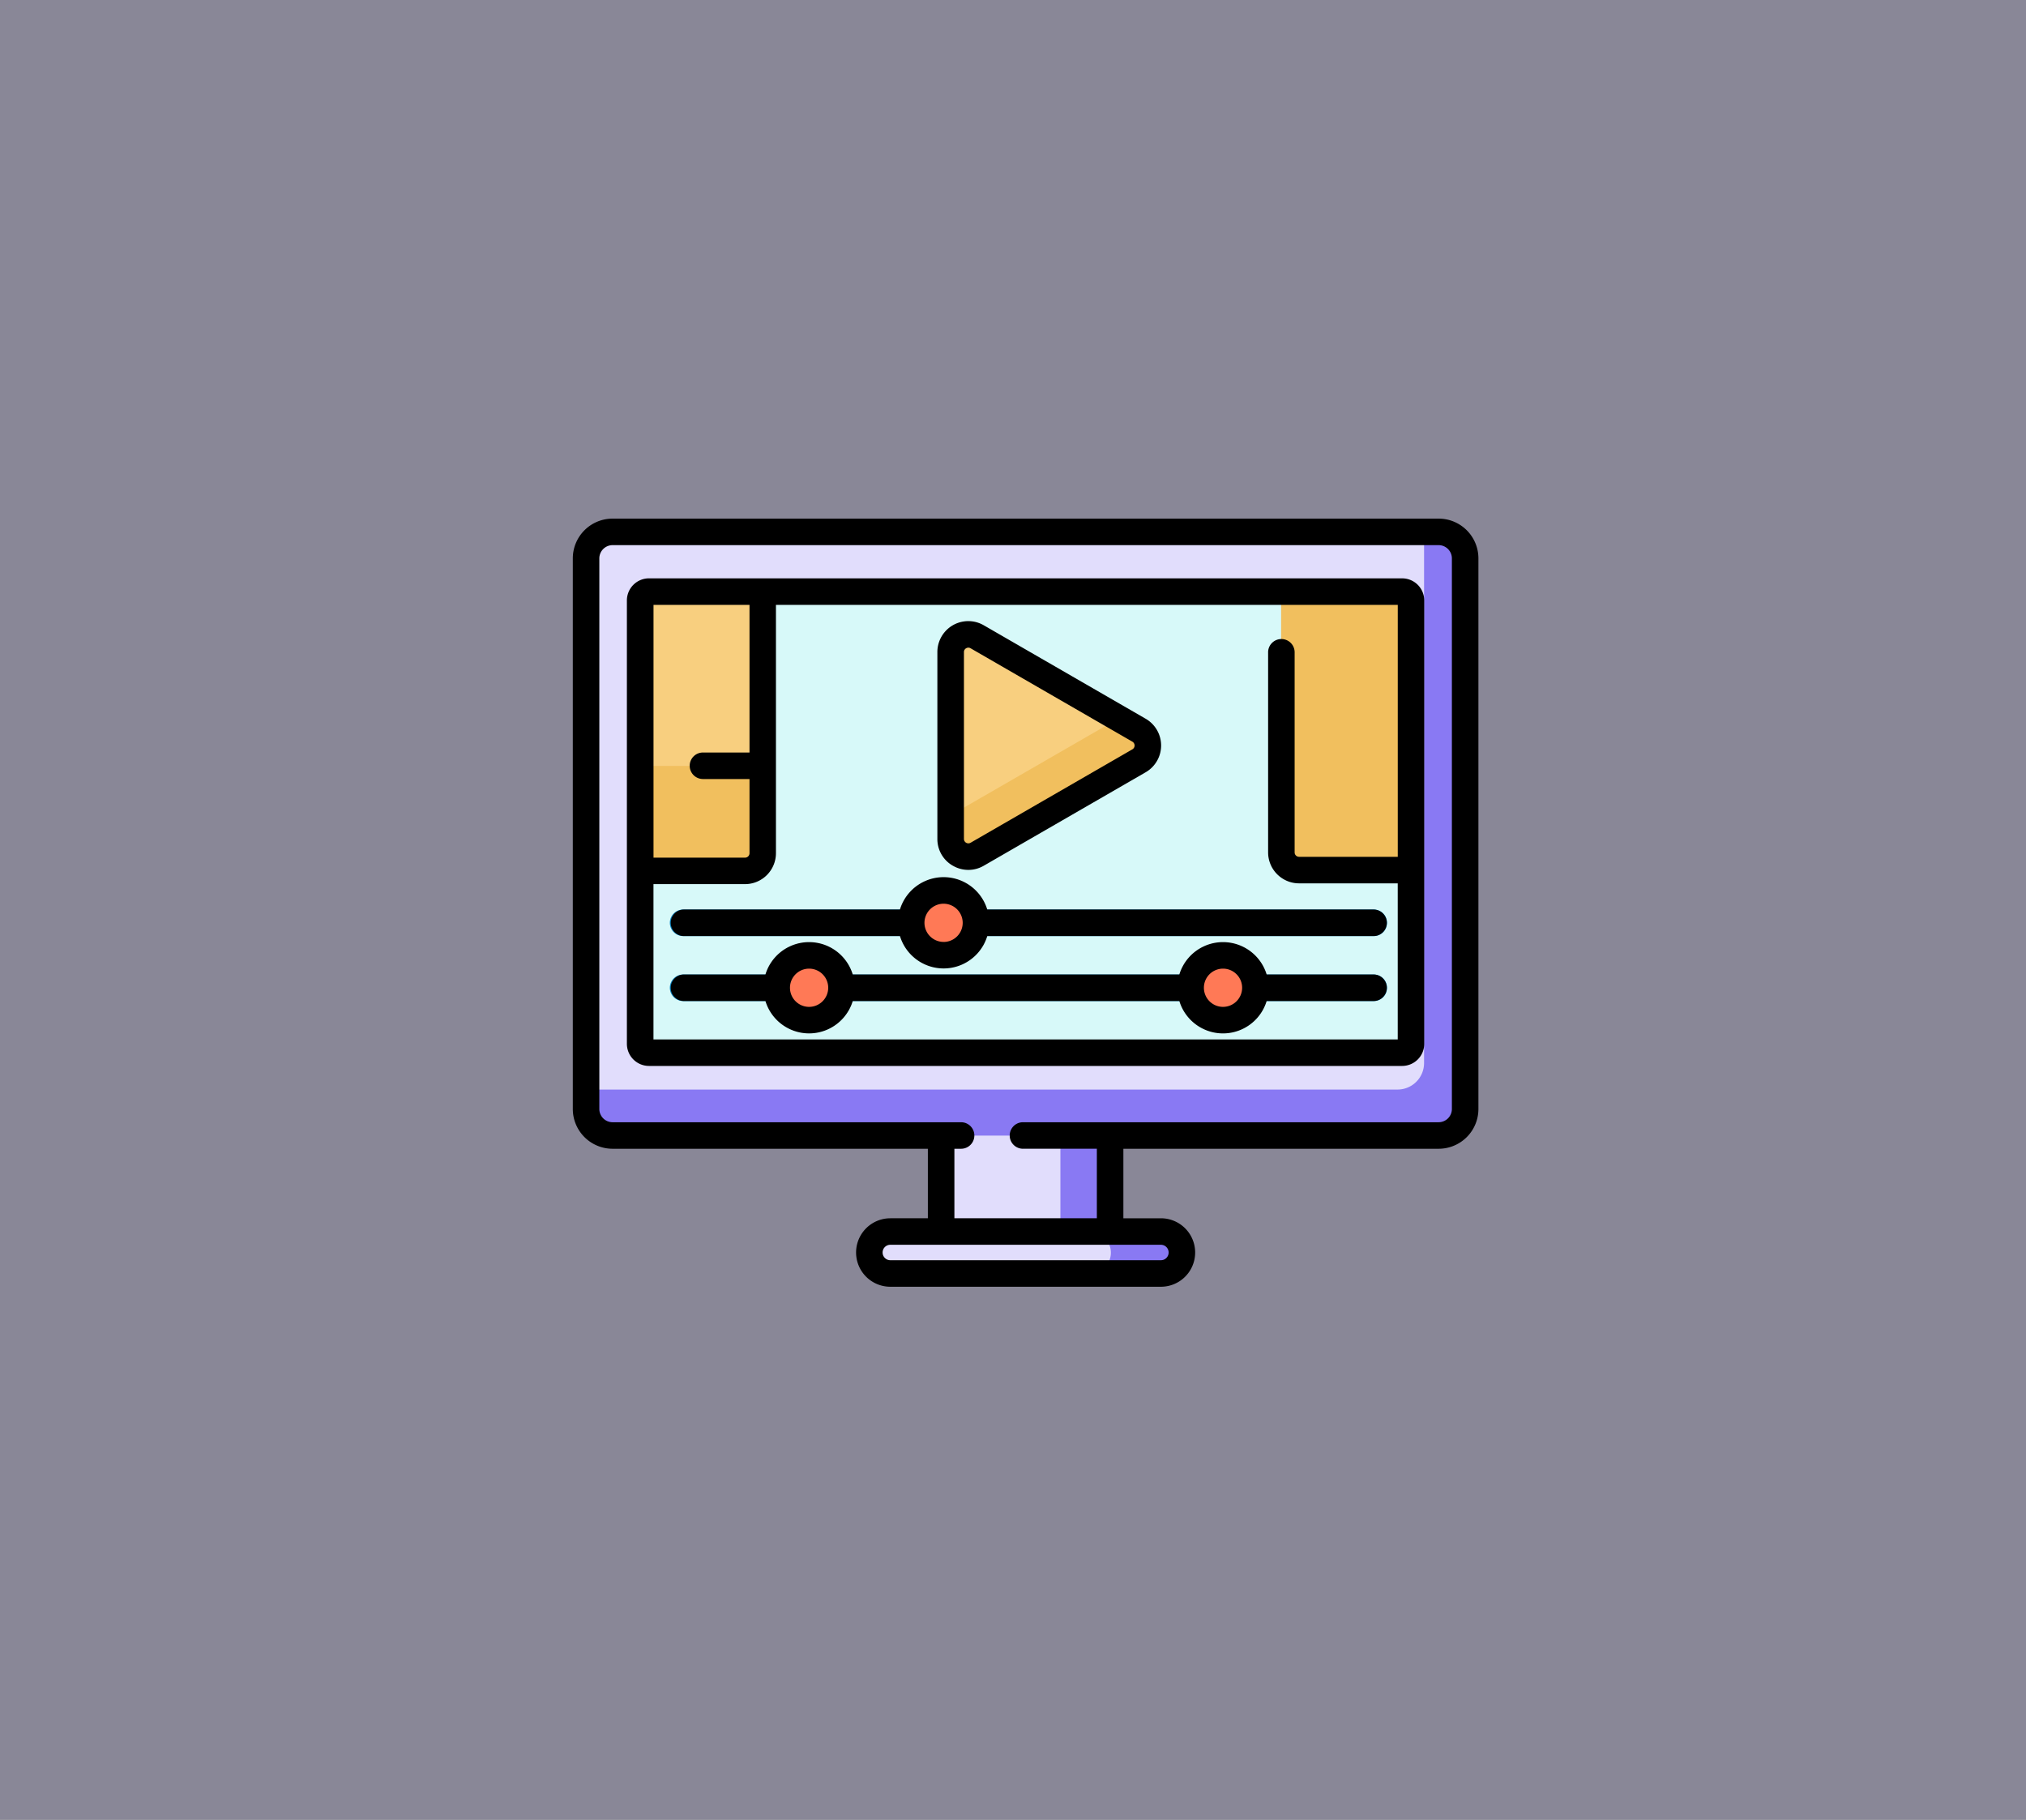 <svg xmlns="http://www.w3.org/2000/svg" width="177" height="159" viewBox="0 0 177 159">
  <rect x="0" y="0" width="177" height="159" fill="#333333" stroke="none"/>
  <g id="Grupo_57822" data-name="Grupo 57822" transform="translate(-285 -9820.372)">
    <rect id="Rectángulo_5259" data-name="Rectángulo 5259" width="177" height="159" transform="translate(285 9820.372)" fill="#e1ddfc" opacity="0.5"/>
    <g id="Grupo_55529" data-name="Grupo 55529" transform="translate(327 9853.032)">
      <rect id="Rectángulo_5250" data-name="Rectángulo 5250" width="94" height="93" transform="translate(0 0.341)" fill="none"/>
      <g id="animacion" transform="translate(8.044 12.653)">
        <path id="Trazado_101141" data-name="Trazado 101141" d="M208,329.629h14.769v12.733H208Zm0,0" transform="translate(-175.859 -278.693)" fill="#e1ddfc"/>
        <path id="Trazado_101142" data-name="Trazado 101142" d="M275.668,329.629h4.313v12.733h-4.313Zm0,0" transform="translate(-233.07 -278.693)" fill="#8979f3"/>
        <path id="Trazado_101143" data-name="Trazado 101143" d="M81.691,7.4H9.49A2.318,2.318,0,0,0,7.172,9.716V57.844A2.318,2.318,0,0,0,9.49,60.162h72.2a2.318,2.318,0,0,0,2.318-2.318V9.716A2.318,2.318,0,0,0,81.691,7.4Zm0,0" transform="translate(-6.064 -6.255)" fill="#e1ddfc"/>
        <path id="Trazado_101144" data-name="Trazado 101144" d="M81.69,7.4H80.432V53.82a2.318,2.318,0,0,1-2.318,2.318H7.171v1.706a2.318,2.318,0,0,0,2.318,2.318h72.2a2.318,2.318,0,0,0,2.318-2.318V9.716A2.318,2.318,0,0,0,81.69,7.4Zm0,0" transform="translate(-6.063 -6.255)" fill="#8979f3"/>
        <path id="Trazado_101145" data-name="Trazado 101145" d="M169.233,403.172h23.65a1.833,1.833,0,1,1,0,3.667h-23.65a1.833,1.833,0,1,1,0-3.667Zm0,0" transform="translate(-141.531 -340.871)" fill="#e1ddfc"/>
        <path id="Trazado_101146" data-name="Trazado 101146" d="M298.5,403.172h-6.181a1.833,1.833,0,1,1,0,3.667H298.5a1.833,1.833,0,1,0,0-3.667Zm0,0" transform="translate(-247.146 -340.871)" fill="#8979f3"/>
        <path id="Trazado_101147" data-name="Trazado 101147" d="M104.39,81.488H38.562a.773.773,0,0,1-.773-.773V41.957a.773.773,0,0,1,.773-.773H104.39a.773.773,0,0,1,.773.773V80.715A.773.773,0,0,1,104.39,81.488Zm0,0" transform="translate(-31.95 -34.82)" fill="#d7f9f9"/>
        <path id="Trazado_101148" data-name="Trazado 101148" d="M48.5,57.205H37.789V41.956a.773.773,0,0,1,.773-.773H48.5Zm0,0" transform="translate(-31.95 -34.819)" fill="#f8cf7f"/>
        <path id="Trazado_101149" data-name="Trazado 101149" d="M411.793,65.153H402a1.545,1.545,0,0,1-1.545-1.545V40.738H411.02a.773.773,0,0,1,.773.773Zm0,0" transform="translate(-338.576 -34.443)" fill="#f1bf5e"/>
        <path id="Trazado_101150" data-name="Trazado 101150" d="M46.956,148.873H37.789v-9.189H48.5v7.644A1.545,1.545,0,0,1,46.956,148.873Zm0,0" transform="translate(-31.95 -118.075)" fill="#f1bf5e"/>
        <path id="Trazado_101151" data-name="Trazado 101151" d="M116.337,260.095H56a1.159,1.159,0,1,1,0-2.318h60.339a1.159,1.159,0,1,1,0,2.318Zm0,0" transform="translate(-46.365 -217.944)" fill="#0882bf"/>
        <path id="Trazado_101152" data-name="Trazado 101152" d="M354.781,249.794a2.83,2.83,0,1,1-2.83-2.83A2.829,2.829,0,0,1,354.781,249.794Zm0,0" transform="translate(-295.173 -208.802)" fill="#ff7956"/>
        <path id="Trazado_101153" data-name="Trazado 101153" d="M120.66,249.794a2.83,2.83,0,1,1-2.83-2.83A2.83,2.83,0,0,1,120.66,249.794Zm0,0" transform="translate(-97.23 -208.802)" fill="#ff7956"/>
        <path id="Trazado_101154" data-name="Trazado 101154" d="M116.337,223.349H56a1.159,1.159,0,1,1,0-2.318h60.339a1.159,1.159,0,1,1,0,2.318Zm0,0" transform="translate(-46.365 -186.876)" fill="#0882bf"/>
        <path id="Trazado_101155" data-name="Trazado 101155" d="M196.738,213.052a2.83,2.83,0,1,1-2.83-2.83A2.829,2.829,0,0,1,196.738,213.052Zm0,0" transform="translate(-161.551 -177.738)" fill="#ff7956"/>
        <path id="Trazado_101156" data-name="Trazado 101156" d="M229.864,73.755l-14.143-8.166a1.545,1.545,0,0,0-2.318,1.338V83.26a1.545,1.545,0,0,0,2.318,1.338l14.143-8.166a1.545,1.545,0,0,0,0-2.676Zm0,0" transform="translate(-180.426 -55.277)" fill="#f8cf7f"/>
        <path id="Trazado_101157" data-name="Trazado 101157" d="M229.864,112.441l-2.259-1.3a1.523,1.523,0,0,1-.732.99L213.4,119.9v2.042a1.545,1.545,0,0,0,2.318,1.338l14.144-8.166a1.545,1.545,0,0,0,0-2.676Zm0,0" transform="translate(-180.426 -93.963)" fill="#f1bf5e"/>
        <path id="Trazado_101158" data-name="Trazado 101158" d="M75.643,0H3.476A3.475,3.475,0,0,0,0,3.475V51.581a3.475,3.475,0,0,0,3.475,3.475H31.019v6.074h-3.28a2.991,2.991,0,0,0,0,5.982H51.38a2.991,2.991,0,1,0,0-5.982H48.1V55.056H75.643a3.475,3.475,0,0,0,3.475-3.475V3.475A3.475,3.475,0,0,0,75.643,0ZM52.054,64.12a.674.674,0,0,1-.674.674H27.739a.674.674,0,1,1,0-1.348H51.379a.675.675,0,0,1,.675.674ZM76.8,51.58a1.16,1.16,0,0,1-1.158,1.158H39.328a1.158,1.158,0,0,0,0,2.317h6.455v6.074H33.337V55.056h.585a1.158,1.158,0,0,0,0-2.317H3.476A1.16,1.16,0,0,1,2.317,51.58V3.475A1.16,1.16,0,0,1,3.476,2.317H75.643A1.16,1.16,0,0,1,76.8,3.475Zm0,0" transform="translate(-0.001)"/>
        <path id="Trazado_101159" data-name="Trazado 101159" d="M98.333,33.769h-65.8A1.932,1.932,0,0,0,30.6,35.7V74.441a1.933,1.933,0,0,0,1.93,1.93h65.8a1.933,1.933,0,0,0,1.93-1.93V35.7a1.932,1.932,0,0,0-1.93-1.93ZM41.312,36.086v12.9H37.246a1.158,1.158,0,1,0,0,2.317h4.066v6.483a.387.387,0,0,1-.386.386h-8V36.086ZM32.922,74.054V60.486h8a2.706,2.706,0,0,0,2.7-2.7v-21.7H97.947V58.1H89.323a.387.387,0,0,1-.386-.386V40.265a1.159,1.159,0,1,0-2.317,0V57.718a2.706,2.706,0,0,0,2.7,2.7h8.624V74.054Zm0,0" transform="translate(-25.876 -28.551)"/>
        <path id="Trazado_101160" data-name="Trazado 101160" d="M116.611,242.282h-9.374a3.986,3.986,0,0,0-7.629,0H71.076a3.986,3.986,0,0,0-7.629,0H56.3a1.159,1.159,0,0,0,0,2.317h7.147a3.987,3.987,0,0,0,7.63,0H99.608a3.986,3.986,0,0,0,7.629,0h9.373a1.159,1.159,0,0,0,0-2.317ZM67.262,245.11a1.67,1.67,0,1,1,1.67-1.67A1.672,1.672,0,0,1,67.262,245.11Zm36.162,0a1.67,1.67,0,1,1,1.67-1.67A1.672,1.672,0,0,1,103.423,245.11Zm0,0" transform="translate(-46.62 -202.451)"/>
        <path id="Trazado_101161" data-name="Trazado 101161" d="M116.611,205.555H82.827a3.986,3.986,0,0,0-7.629,0H56.3a1.159,1.159,0,0,0,0,2.317H75.2a3.986,3.986,0,0,0,7.629,0H116.61a1.159,1.159,0,0,0,0-2.317Zm-37.6,2.829a1.672,1.672,0,0,1-1.67-1.668v0h0a1.67,1.67,0,1,1,1.67,1.671Zm0,0" transform="translate(-46.62 -171.4)"/>
        <path id="Trazado_101162" data-name="Trazado 101162" d="M207.484,79.315a2.676,2.676,0,0,0,2.7,0l14.137-8.162a2.7,2.7,0,0,0,0-4.682l-14.137-8.162a2.7,2.7,0,0,0-4.055,2.341V76.974a2.675,2.675,0,0,0,1.351,2.341Zm.966-18.665a.374.374,0,0,1,.193-.334.392.392,0,0,1,.194-.054.378.378,0,0,1,.192.054l14.137,8.162a.387.387,0,0,1,0,.669l-14.137,8.162a.386.386,0,0,1-.579-.334Zm0,0" transform="translate(-174.28 -48.989)"/>
      </g>
    </g>
  </g>
</svg>

